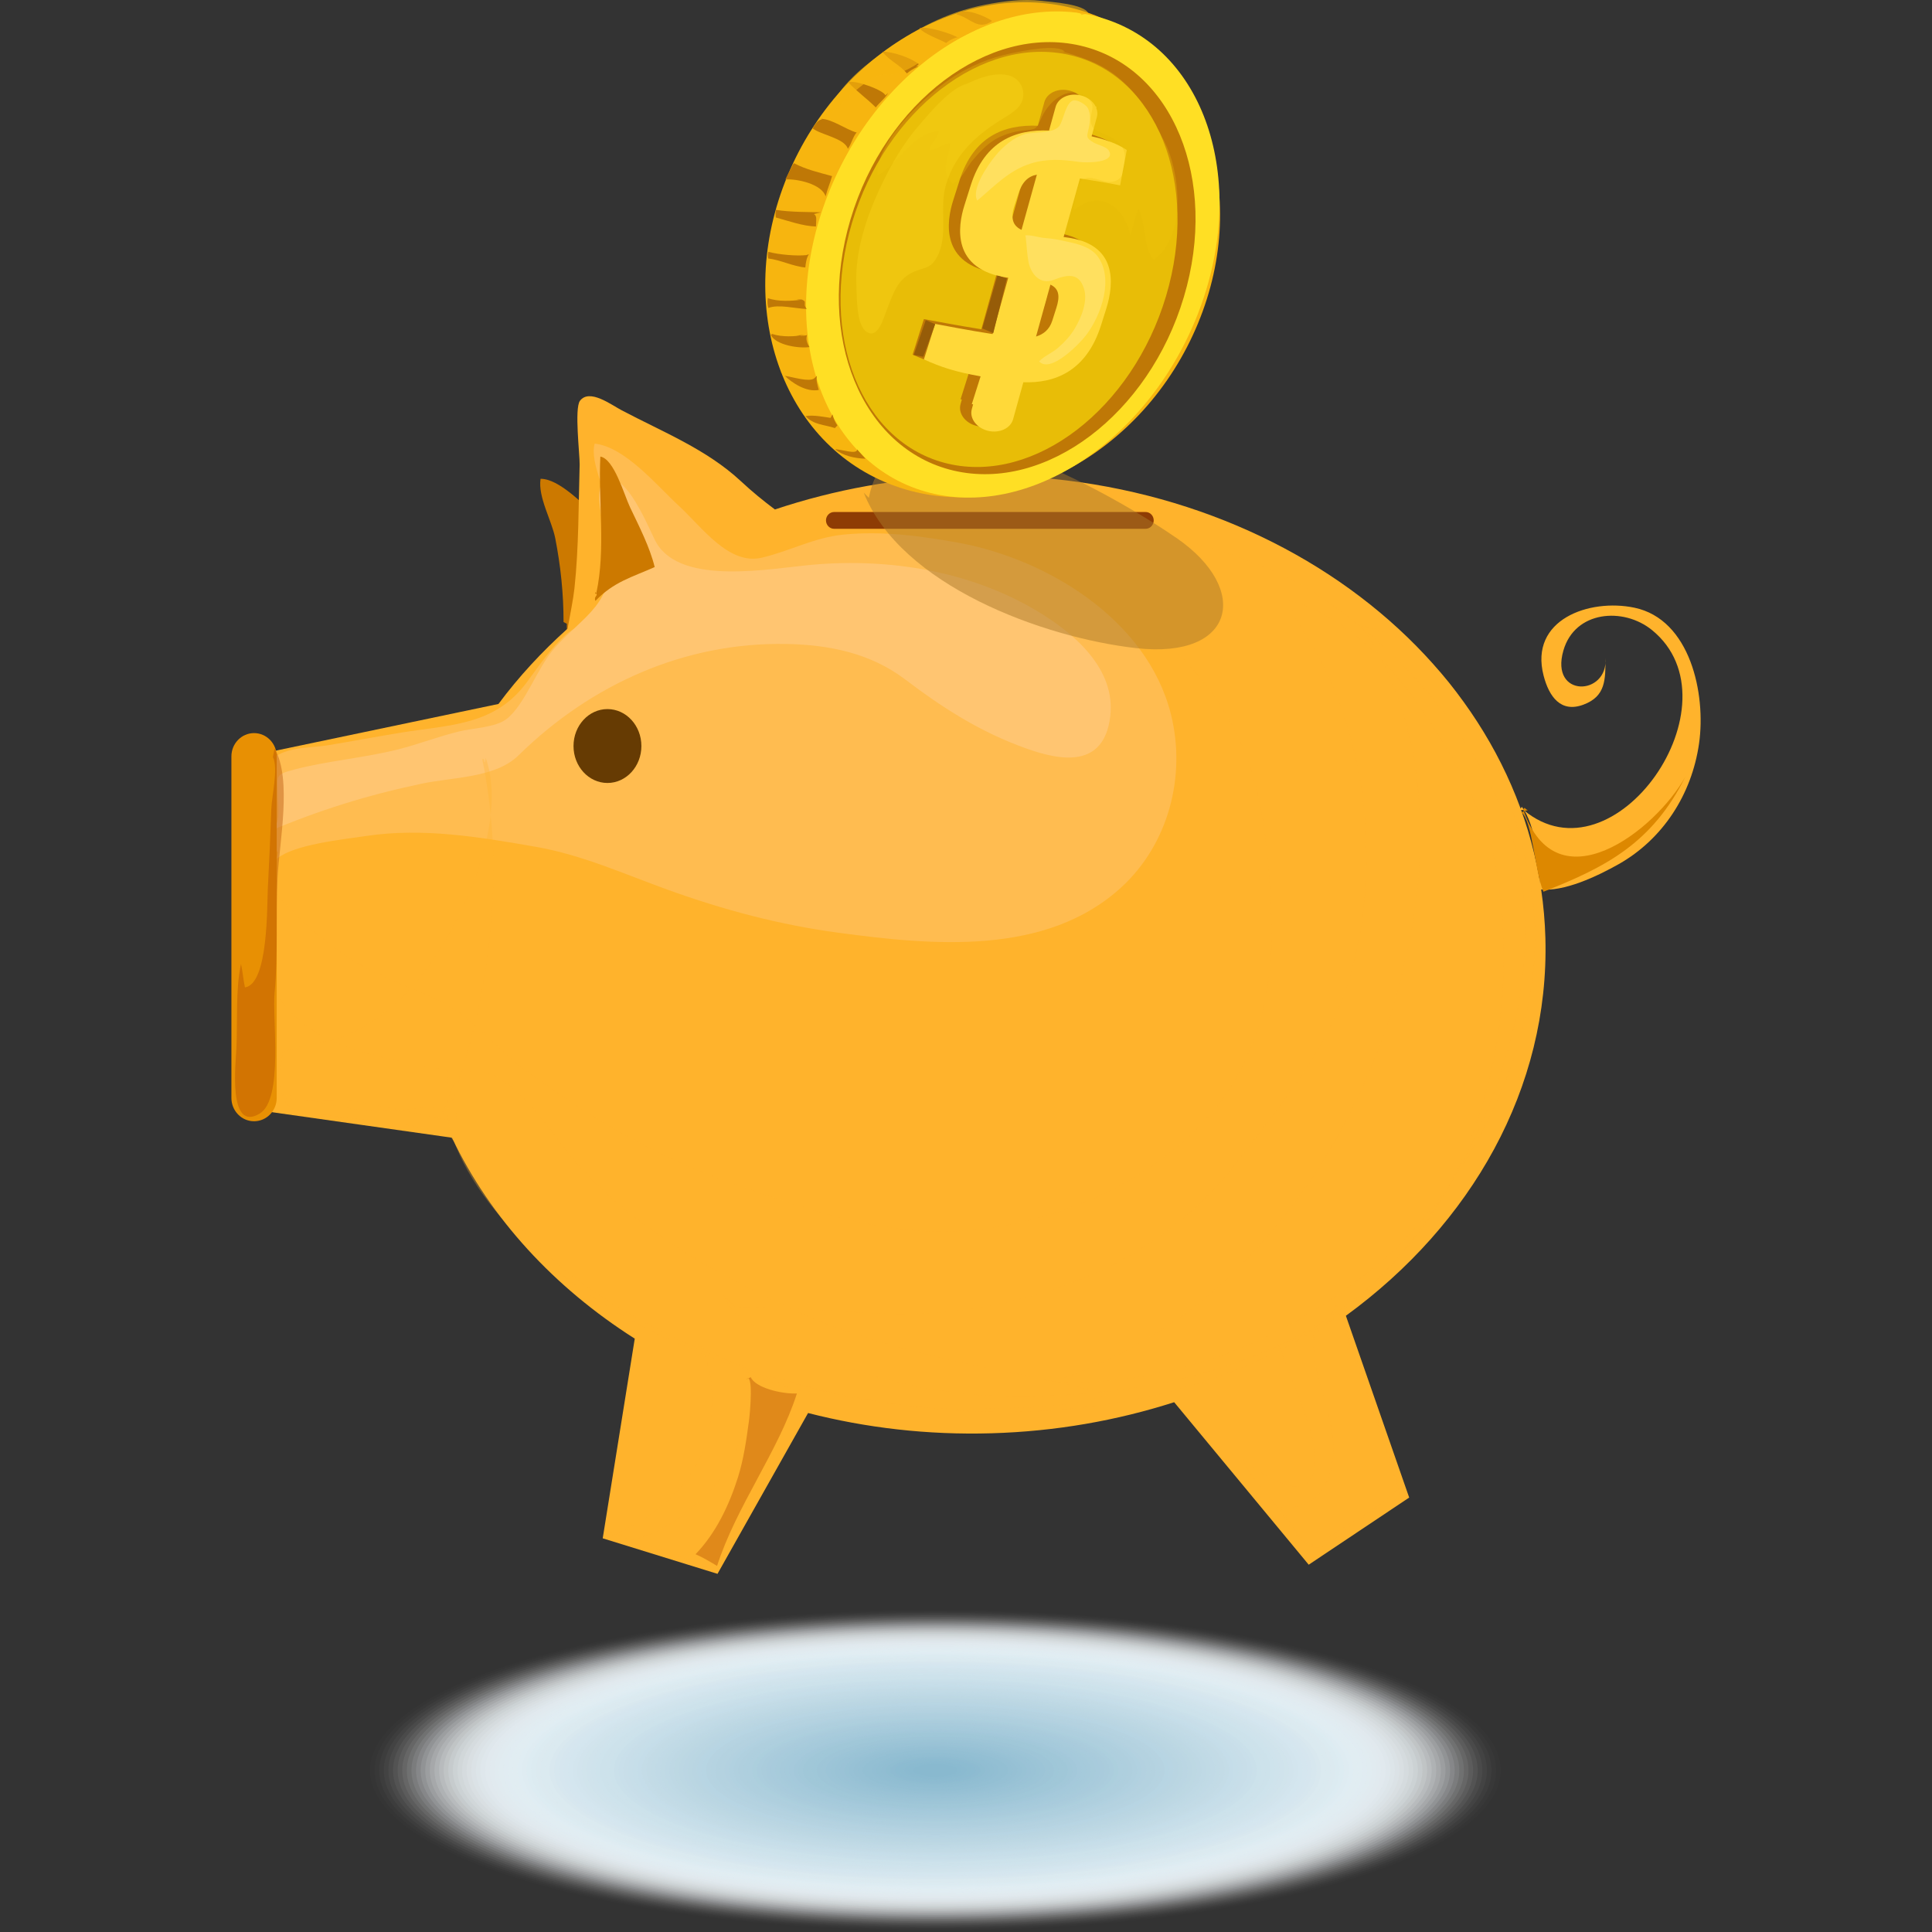 <?xml version="1.0" encoding="utf-8"?>
<!-- Generator: Adobe Illustrator 16.0.0, SVG Export Plug-In . SVG Version: 6.00 Build 0)  -->
<!DOCTYPE svg PUBLIC "-//W3C//DTD SVG 1.1//EN" "http://www.w3.org/Graphics/SVG/1.1/DTD/svg11.dtd">
<svg version="1.1" id="图层_1" xmlns="http://www.w3.org/2000/svg" xmlns:xlink="http://www.w3.org/1999/xlink" x="0px" y="0px"
	 width="84.14px" height="84.14px" viewBox="0 0 84.14 84.14" enable-background="new 0 0 84.14 84.14" xml:space="preserve">
<rect x="0" y="0" width="84.14" height="84.14" fill="#333333" stroke="none"/>
<g>
	<g>
		<ellipse opacity="0" fill="#FFFFFF" cx="40.736" cy="77.099" rx="24.822" ry="7.039"/>
		<ellipse opacity="0.008" fill="#FEFEFF" cx="40.736" cy="77.099" rx="24.621" ry="6.982"/>
		<ellipse opacity="0.017" fill="#FDFEFE" cx="40.736" cy="77.099" rx="24.421" ry="6.925"/>
		<ellipse opacity="0.025" fill="#FCFDFE" cx="40.736" cy="77.099" rx="24.22" ry="6.869"/>
		<ellipse opacity="0.034" fill="#FBFDFD" cx="40.736" cy="77.099" rx="24.02" ry="6.812"/>
		<ellipse opacity="0.042" fill="#FAFCFD" cx="40.736" cy="77.099" rx="23.82" ry="6.755"/>
		<ellipse opacity="0.05" fill="#F9FBFD" cx="40.736" cy="77.099" rx="23.619" ry="6.698"/>
		<ellipse opacity="0.059" fill="#F8FBFC" cx="40.736" cy="77.099" rx="23.418" ry="6.641"/>
		<ellipse opacity="0.067" fill="#F7FAFC" cx="40.736" cy="77.099" rx="23.218" ry="6.584"/>
		<ellipse opacity="0.076" fill="#F6FAFB" cx="40.736" cy="77.099" rx="23.018" ry="6.527"/>
		<ellipse opacity="0.084" fill="#F5F9FB" cx="40.736" cy="77.099" rx="22.817" ry="6.471"/>
		<ellipse opacity="0.092" fill="#F4F9FB" cx="40.736" cy="77.099" rx="22.616" ry="6.414"/>
		<ellipse opacity="0.101" fill="#F3F8FA" cx="40.736" cy="77.099" rx="22.416" ry="6.357"/>
		<ellipse opacity="0.109" fill="#F2F7FA" cx="40.736" cy="77.099" rx="22.216" ry="6.3"/>
		<ellipse opacity="0.118" fill="#F1F7F9" cx="40.736" cy="77.099" rx="22.015" ry="6.243"/>
		<ellipse opacity="0.126" fill="#F0F6F9" cx="40.736" cy="77.099" rx="21.815" ry="6.187"/>
		<ellipse opacity="0.135" fill="#EFF6F9" cx="40.736" cy="77.099" rx="21.614" ry="6.13"/>
		<ellipse opacity="0.143" fill="#EEF5F8" cx="40.736" cy="77.099" rx="21.414" ry="6.073"/>
		<ellipse opacity="0.151" fill="#EDF4F8" cx="40.736" cy="77.099" rx="21.213" ry="6.016"/>
		<ellipse opacity="0.16" fill="#ECF4F7" cx="40.736" cy="77.099" rx="21.013" ry="5.959"/>
		<ellipse opacity="0.168" fill="#EBF3F7" cx="40.736" cy="77.099" rx="20.812" ry="5.902"/>
		<ellipse opacity="0.176" fill="#EAF3F7" cx="40.736" cy="77.099" rx="20.612" ry="5.845"/>
		<ellipse opacity="0.185" fill="#E9F2F6" cx="40.736" cy="77.099" rx="20.411" ry="5.789"/>
		<ellipse opacity="0.193" fill="#E8F1F6" cx="40.736" cy="77.099" rx="20.211" ry="5.731"/>
		<ellipse opacity="0.202" fill="#E7F1F5" cx="40.736" cy="77.099" rx="20.01" ry="5.675"/>
		<ellipse opacity="0.21" fill="#E6F0F5" cx="40.736" cy="77.099" rx="19.81" ry="5.618"/>
		<ellipse opacity="0.218" fill="#E5F0F5" cx="40.736" cy="77.099" rx="19.609" ry="5.562"/>
		<ellipse opacity="0.227" fill="#E4EFF4" cx="40.736" cy="77.099" rx="19.409" ry="5.504"/>
		<ellipse opacity="0.235" fill="#E3EFF4" cx="40.736" cy="77.099" rx="19.208" ry="5.448"/>
		<ellipse opacity="0.244" fill="#E2EEF3" cx="40.736" cy="77.099" rx="19.008" ry="5.391"/>
		<ellipse opacity="0.252" fill="#E1EDF3" cx="40.736" cy="77.099" rx="18.807" ry="5.334"/>
		<ellipse opacity="0.261" fill="#E0EDF2" cx="40.736" cy="77.099" rx="18.607" ry="5.277"/>
		<ellipse opacity="0.269" fill="#DFECF2" cx="40.736" cy="77.099" rx="18.407" ry="5.22"/>
		<ellipse opacity="0.277" fill="#DEECF2" cx="40.736" cy="77.099" rx="18.206" ry="5.163"/>
		<ellipse opacity="0.286" fill="#DDEBF1" cx="40.736" cy="77.099" rx="18.006" ry="5.106"/>
		<ellipse opacity="0.294" fill="#DCEAF1" cx="40.736" cy="77.099" rx="17.805" ry="5.05"/>
		<ellipse opacity="0.302" fill="#DBEAF0" cx="40.736" cy="77.099" rx="17.605" ry="4.993"/>
		<ellipse opacity="0.311" fill="#DAE9F0" cx="40.736" cy="77.099" rx="17.404" ry="4.936"/>
		<ellipse opacity="0.319" fill="#D9E9F0" cx="40.736" cy="77.099" rx="17.204" ry="4.879"/>
		<ellipse opacity="0.328" fill="#D8E8EF" cx="40.735" cy="77.099" rx="17.003" ry="4.822"/>
		<ellipse opacity="0.336" fill="#D7E7EF" cx="40.735" cy="77.099" rx="16.803" ry="4.766"/>
		<ellipse opacity="0.344" fill="#D6E7EE" cx="40.736" cy="77.099" rx="16.602" ry="4.709"/>
		<ellipse opacity="0.353" fill="#D5E6EE" cx="40.736" cy="77.099" rx="16.402" ry="4.652"/>
		<ellipse opacity="0.361" fill="#D4E6EE" cx="40.736" cy="77.099" rx="16.201" ry="4.595"/>
		<ellipse opacity="0.37" fill="#D3E5ED" cx="40.736" cy="77.099" rx="16.001" ry="4.538"/>
		<ellipse opacity="0.378" fill="#D2E5ED" cx="40.736" cy="77.099" rx="15.8" ry="4.481"/>
		<ellipse opacity="0.387" fill="#D1E4EC" cx="40.736" cy="77.099" rx="15.6" ry="4.425"/>
		<ellipse opacity="0.395" fill="#D0E3EC" cx="40.736" cy="77.099" rx="15.399" ry="4.368"/>
		<ellipse opacity="0.403" fill="#CFE3EC" cx="40.736" cy="77.099" rx="15.199" ry="4.311"/>
		<ellipse opacity="0.412" fill="#CEE2EB" cx="40.736" cy="77.099" rx="14.998" ry="4.254"/>
		<ellipse opacity="0.42" fill="#CDE2EB" cx="40.736" cy="77.099" rx="14.798" ry="4.197"/>
		<ellipse opacity="0.429" fill="#CCE1EA" cx="40.735" cy="77.099" rx="14.598" ry="4.141"/>
		<ellipse opacity="0.437" fill="#CBE0EA" cx="40.736" cy="77.099" rx="14.397" ry="4.084"/>
		<ellipse opacity="0.445" fill="#CAE0EA" cx="40.736" cy="77.099" rx="14.197" ry="4.027"/>
		<ellipse opacity="0.454" fill="#C9DFE9" cx="40.736" cy="77.099" rx="13.996" ry="3.97"/>
		<ellipse opacity="0.462" fill="#C8DFE9" cx="40.736" cy="77.099" rx="13.795" ry="3.913"/>
		<ellipse opacity="0.471" fill="#C7DEE8" cx="40.736" cy="77.099" rx="13.595" ry="3.856"/>
		<ellipse opacity="0.479" fill="#C6DDE8" cx="40.735" cy="77.099" rx="13.395" ry="3.799"/>
		<ellipse opacity="0.487" fill="#C5DDE8" cx="40.736" cy="77.099" rx="13.194" ry="3.742"/>
		<ellipse opacity="0.496" fill="#C4DCE7" cx="40.736" cy="77.099" rx="12.994" ry="3.686"/>
		<ellipse opacity="0.504" fill="#C4DCE7" cx="40.735" cy="77.099" rx="12.793" ry="3.629"/>
		<ellipse opacity="0.513" fill="#C3DBE6" cx="40.736" cy="77.099" rx="12.593" ry="3.572"/>
		<ellipse opacity="0.521" fill="#C2DBE6" cx="40.736" cy="77.099" rx="12.392" ry="3.515"/>
		<ellipse opacity="0.529" fill="#C1DAE6" cx="40.736" cy="77.099" rx="12.192" ry="3.458"/>
		<ellipse opacity="0.538" fill="#C0D9E5" cx="40.735" cy="77.099" rx="11.991" ry="3.401"/>
		<ellipse opacity="0.546" fill="#BFD9E5" cx="40.736" cy="77.099" rx="11.791" ry="3.345"/>
		<ellipse opacity="0.555" fill="#BED8E4" cx="40.736" cy="77.099" rx="11.59" ry="3.288"/>
		<ellipse opacity="0.563" fill="#BDD8E4" cx="40.735" cy="77.099" rx="11.39" ry="3.231"/>
		<ellipse opacity="0.571" fill="#BCD7E4" cx="40.735" cy="77.099" rx="11.189" ry="3.174"/>
		<ellipse opacity="0.58" fill="#BBD6E3" cx="40.736" cy="77.099" rx="10.989" ry="3.117"/>
		<ellipse opacity="0.588" fill="#BAD6E3" cx="40.735" cy="77.099" rx="10.788" ry="3.061"/>
		<ellipse opacity="0.597" fill="#B9D5E2" cx="40.736" cy="77.099" rx="10.588" ry="3.003"/>
		<ellipse opacity="0.605" fill="#B8D5E2" cx="40.736" cy="77.099" rx="10.387" ry="2.947"/>
		<ellipse opacity="0.613" fill="#B7D4E2" cx="40.736" cy="77.099" rx="10.187" ry="2.89"/>
		<ellipse opacity="0.622" fill="#B6D3E1" cx="40.735" cy="77.099" rx="9.986" ry="2.833"/>
		<ellipse opacity="0.63" fill="#B5D3E1" cx="40.736" cy="77.099" rx="9.786" ry="2.776"/>
		<ellipse opacity="0.639" fill="#B4D2E0" cx="40.736" cy="77.099" rx="9.585" ry="2.72"/>
		<ellipse opacity="0.647" fill="#B3D2E0" cx="40.735" cy="77.099" rx="9.385" ry="2.662"/>
		<ellipse opacity="0.655" fill="#B2D1E0" cx="40.735" cy="77.099" rx="9.185" ry="2.605"/>
		<ellipse opacity="0.664" fill="#B1D1DF" cx="40.736" cy="77.099" rx="8.984" ry="2.549"/>
		<ellipse opacity="0.672" fill="#B0D0DF" cx="40.736" cy="77.099" rx="8.783" ry="2.492"/>
		<ellipse opacity="0.681" fill="#AFCFDE" cx="40.735" cy="77.099" rx="8.583" ry="2.435"/>
		<ellipse opacity="0.689" fill="#AECFDE" cx="40.736" cy="77.099" rx="8.382" ry="2.378"/>
		<ellipse opacity="0.698" fill="#ADCEDE" cx="40.736" cy="77.099" rx="8.182" ry="2.321"/>
		<ellipse opacity="0.706" fill="#ACCEDD" cx="40.735" cy="77.099" rx="7.981" ry="2.265"/>
		<ellipse opacity="0.714" fill="#ABCDDD" cx="40.735" cy="77.099" rx="7.781" ry="2.208"/>
		<ellipse opacity="0.723" fill="#AACCDC" cx="40.736" cy="77.099" rx="7.581" ry="2.151"/>
		<ellipse opacity="0.731" fill="#A9CCDC" cx="40.735" cy="77.099" rx="7.38" ry="2.094"/>
		<ellipse opacity="0.74" fill="#A8CBDC" cx="40.736" cy="77.099" rx="7.18" ry="2.037"/>
		<ellipse opacity="0.748" fill="#A7CBDB" cx="40.736" cy="77.099" rx="6.979" ry="1.98"/>
		<ellipse opacity="0.756" fill="#A6CADB" cx="40.735" cy="77.099" rx="6.779" ry="1.924"/>
		<ellipse opacity="0.765" fill="#A5C9DA" cx="40.736" cy="77.099" rx="6.578" ry="1.867"/>
		<ellipse opacity="0.773" fill="#A4C9DA" cx="40.735" cy="77.099" rx="6.378" ry="1.81"/>
		<ellipse opacity="0.781" fill="#A3C8D9" cx="40.736" cy="77.099" rx="6.177" ry="1.753"/>
		<ellipse opacity="0.79" fill="#A2C8D9" cx="40.735" cy="77.099" rx="5.977" ry="1.696"/>
		<ellipse opacity="0.798" fill="#A1C7D9" cx="40.735" cy="77.099" rx="5.776" ry="1.64"/>
		<ellipse opacity="0.807" fill="#A0C7D8" cx="40.736" cy="77.099" rx="5.576" ry="1.583"/>
		<ellipse opacity="0.815" fill="#9FC6D8" cx="40.735" cy="77.099" rx="5.375" ry="1.526"/>
		<ellipse opacity="0.824" fill="#9EC5D7" cx="40.736" cy="77.099" rx="5.175" ry="1.469"/>
		<ellipse opacity="0.832" fill="#9DC5D7" cx="40.735" cy="77.099" rx="4.975" ry="1.412"/>
		<ellipse opacity="0.84" fill="#9CC4D7" cx="40.735" cy="77.099" rx="4.774" ry="1.355"/>
		<ellipse opacity="0.849" fill="#9BC4D6" cx="40.736" cy="77.099" rx="4.573" ry="1.299"/>
		<ellipse opacity="0.857" fill="#9AC3D6" cx="40.735" cy="77.099" rx="4.373" ry="1.241"/>
		<ellipse opacity="0.866" fill="#99C2D5" cx="40.735" cy="77.099" rx="4.172" ry="1.185"/>
		<ellipse opacity="0.874" fill="#98C2D5" cx="40.735" cy="77.099" rx="3.972" ry="1.128"/>
		<ellipse opacity="0.882" fill="#97C1D5" cx="40.735" cy="77.099" rx="3.771" ry="1.071"/>
		<ellipse opacity="0.891" fill="#96C1D4" cx="40.736" cy="77.099" rx="3.571" ry="1.014"/>
		<path opacity="0.899" fill="#95C0D4" d="M44.106,77.099c0,0.53-1.508,0.958-3.37,0.958c-1.863,0-3.372-0.428-3.372-0.958
			c0-0.526,1.509-0.954,3.372-0.954C42.598,76.146,44.106,76.573,44.106,77.099z"/>
		<ellipse opacity="0.908" fill="#94BFD3" cx="40.736" cy="77.099" rx="3.17" ry="0.901"/>
		<ellipse opacity="0.916" fill="#93BFD3" cx="40.735" cy="77.099" rx="2.97" ry="0.844"/>
		<path opacity="0.924" fill="#92BED3" d="M43.504,77.099c0,0.436-1.239,0.787-2.768,0.787c-1.531,0-2.77-0.352-2.77-0.787
			c0-0.432,1.239-0.783,2.77-0.783C42.265,76.316,43.504,76.667,43.504,77.099z"/>
		<ellipse opacity="0.933" fill="#91BED2" cx="40.735" cy="77.099" rx="2.569" ry="0.73"/>
		<ellipse opacity="0.941" fill="#90BDD2" cx="40.735" cy="77.099" rx="2.368" ry="0.673"/>
		<ellipse opacity="0.95" fill="#8FBDD1" cx="40.735" cy="77.099" rx="2.168" ry="0.616"/>
		<ellipse opacity="0.958" fill="#8EBCD1" cx="40.735" cy="77.099" rx="1.967" ry="0.56"/>
		<ellipse opacity="0.966" fill="#8DBBD1" cx="40.736" cy="77.099" rx="1.767" ry="0.502"/>
		<ellipse opacity="0.975" fill="#8CBBD0" cx="40.736" cy="77.099" rx="1.566" ry="0.446"/>
		<ellipse opacity="0.983" fill="#8BBAD0" cx="40.735" cy="77.099" rx="1.366" ry="0.389"/>
		<ellipse opacity="0.992" fill="#8ABACF" cx="40.736" cy="77.099" rx="1.165" ry="0.332"/>
		<ellipse fill="#89B9CF" cx="40.735" cy="77.099" rx="0.965" ry="0.275"/>
	</g>
	<g>
		<g>
			<path fill="#CC7900" d="M24.543,27.091c0.001-1.228-0.126-2.443-0.361-3.647c-0.154-0.784-0.761-1.794-0.64-2.592
				c0.812-0.002,1.839,1.115,2.448,1.623c0.648,0.538,2.168,1.526,1.94,2.52c-0.519,0.358-1.07,0.746-1.6,1.108
				c-0.542,0.372-1.052,1.092-1.629,1.353c-0.02-0.099-0.013-0.19-0.015-0.291L24.543,27.091z"/>
			<g>
				<g>
					<path fill="#FFB32C" d="M67.303,40.855C66.985,29.341,55.677,20.327,42.041,20.72c-2.925,0.086-5.711,0.605-8.293,1.468
						c-0.502-0.376-0.98-0.764-1.479-1.229c-1.499-1.396-3.417-2.152-5.193-3.09c-0.45-0.235-1.404-0.962-1.818-0.414
						c-0.25,0.332-0.004,2.37-0.014,2.779c-0.05,1.782-0.036,3.602-0.225,5.379c-0.057,0.514-0.191,1.149-0.299,1.762
						c-1.123,1.009-2.137,2.105-3.011,3.283l-10.635,2.229l0.425,15.501l8.185,1.16c1.673,3.508,4.449,6.521,7.96,8.751
						l-1.395,8.696l4.999,1.547l3.944-7.004c2.519,0.645,5.203,0.964,7.991,0.882c2.795-0.08,5.467-0.556,7.953-1.353l5.859,7.077
						l4.376-2.924l-2.757-7.917C64.08,53.32,67.481,47.388,67.303,40.855z"/>
					<path opacity="0.3" fill="#FFB32C" d="M11.678,38.553c1.087,1.255,2.317,2.408,3.732,3.295c1.317,0.823,2.86,1.22,4.146,1.958
						c1.161,0.668,2.149,1.921,3.258,2.745c2.71,2.009,5.619,3.76,8.786,4.877c3.372,1.19,6.95,2.479,10.574,2.153
						c3.579-0.323,7.119-1.732,9.779-4.246c2.574-2.433,3.585-5.93,3.415-9.433c-0.161-3.29-0.366-6.333-2.197-9.156
						c-1.264-1.946-3.101-3.548-4.924-4.919c-0.869-0.653-1.872-1.135-2.833-1.634c-0.587-0.306-3.13-1.287-3.534-1.753
						c3.764-0.688,11.849,1.212,14.993,3.147c3.576,2.2,6.771,5.67,8.515,9.596c3.272,7.367-1.629,18.55-7.93,22.623
						c-9.009,5.829-23.174,4.398-32.007-1.841c-1.692-1.195-3.202-2.826-4.479-4.484c-0.401-0.524-0.729-1.231-1.146-1.708
						c-0.43-0.492-0.133-0.316-0.721-0.482c-1.648-0.468-3.771-0.509-5.543-0.823c-0.589-0.105-0.928-0.06-1.202-0.582
						c-0.356-0.674-0.224-2.23-0.274-2.992c-0.116-1.746,0.071-4.824-0.78-6.312L11.678,38.553z"/>
					<path opacity="0.3" fill="#FFB32C" d="M11.987,43.208c1.686,2.663,4.792,2.786,7.534,3.425
						c-0.226,0.825,0.467,1.44,0.359,2.197c-1.373-0.224-2.796-0.596-4.202-0.83c-1.193-0.198-2.575,0.102-3.705-0.302
						C12.082,46.358,12.216,44.333,11.987,43.208L11.987,43.208z"/>
					<path opacity="0.3" fill="#FFB32C" d="M19.422,48.387c0.662,4.085,5.284,7.719,8.635,9.43c2.693,1.375,5.7,2.335,8.633,2.949
						c1.953,0.411,3.927,0.651,5.923,0.595c1.767-0.053,4.058-0.013,5.684-0.662c-4.859-1.178-9.625-1.661-14.229-3.874
						c-3.293-1.585-6.921-3.648-9.276-6.563c-0.899-1.114-2.168-3.135-3.625-3.541c-1.536-0.427-1.442,0.922-1.95,1.817
						L19.422,48.387z"/>
					<path fill="#FFBC50" d="M12.056,37.398c0.76-0.621,2.796-0.828,3.907-0.993c2.466-0.368,4.956,0.051,7.39,0.478
						c1.983,0.345,3.838,1.184,5.733,1.868c2.441,0.88,4.864,1.526,7.437,1.872c4.07,0.546,9.052,1.032,12.334-2.001
						c2.015-1.86,2.817-4.806,2.137-7.518c-1.051-4.181-5.483-6.791-9.295-7.476c-1.642-0.294-3.294-0.511-4.959-0.347
						c-1.289,0.127-2.351,0.725-3.569,1.008c-1.439,0.333-2.596-1.33-3.616-2.268c-0.957-0.884-2.328-2.553-3.657-2.702
						c-0.232,0.842,0.598,2.334,0.743,3.215c0.16,0.971,0.292,2.903-0.205,3.816c-0.372,0.681-1.199,0.776-1.777,1.277
						c-0.664,0.577-1.229,1.438-1.749,2.13c-1.382,1.833-3.294,1.806-5.429,2.147c-1.067,0.172-2.153,0.381-3.226,0.557
						c-0.725,0.118-1.617,0.059-2.267,0.487c-0.758,0.5-0.587,1.111-0.412,2.017c0.102,0.521,0.342,2.035,0.525,2.16L12.056,37.398z
						"/>
					<path fill="#FFC571" d="M11.708,36.21c2.199-0.93,4.274-1.577,6.634-2.076c1.404-0.297,3.231-0.248,4.241-1.239
						c3.168-3.109,7.252-4.932,11.667-4.85c1.879,0.036,3.671,0.408,5.167,1.542c1.677,1.27,3.268,2.286,5.248,2.999
						c1.54,0.555,3.398,0.876,3.684-1.36c0.272-2.13-1.639-3.698-3.216-4.635c-2.917-1.733-6.419-2.287-9.732-1.998
						c-1.841,0.162-5.683,0.928-6.804-0.934c-0.282-0.467-1.353-3.341-2.289-2.69c-0.557,0.385,0.165,2.567,0.215,3.072
						c0.222,2.263-1.024,2.7-2.349,4.159c-0.772,0.851-1.295,2.483-2.12,3.119c-0.466,0.358-1.464,0.394-2.025,0.527
						c-0.916,0.22-1.794,0.565-2.695,0.792c-1.496,0.374-3.062,0.494-4.531,0.879c-0.873,0.229-0.706,0.283-0.708,1.071
						c-0.002,0.438,0.156,1.428-0.266,1.453L11.708,36.21z"/>
					<path opacity="0.3" fill="#FFB32C" d="M26.55,66.75c-0.022,0.115-0.195,0.101-0.037,0.19c1.795-0.671,3.788-2.333,4.289-4.293
						c0.297-1.158,0.413-3.583-0.692-4.357c0.606,0.588,1.583,0.895,2.333,1.271c0.682,0.344,1.99,0.704,2.422,1.255
						c-0.667,0.731-0.863,1.9-1.278,2.776c-0.492,1.045-1.06,2.008-1.647,2.992c-0.718,1.202-0.676,1.871-2.114,1.309
						c-1.047-0.411-2.148-0.789-3.187-1.128L26.55,66.75z"/>
					<path opacity="0.3" fill="#FFB32C" d="M27.243,66.969c0.262,0.318,2.343,1.056,3.082,1.207c1.24,0.255,1.368-0.762,1.935-1.721
						c1.104-1.87,1.655-4.016,2.628-5.9c-0.805-0.162-1.672-0.427-2.399-0.806c0.324,1.401-0.147,3.122-0.901,4.332
						c-0.761,1.228-2.823,2.889-4.27,2.992c0.174,0.055,0.346,0.117,0.515,0.188L27.243,66.969z"/>
				</g>
				<path opacity="0.3" fill="#FFB32C" d="M21.153,33.004c1.041,2.918-1.216,7.694-3.118,9.853
					c-0.856,0.975-1.924,1.857-3.133,2.295c-0.854,0.311-1.809,0.303-2.595,0.688c-0.038,0.58-0.251,1.227-0.258,1.771
					c1.326,0.232,2.555,0.627,3.924,0.765c1.219,0.123,2.499-0.278,3.621-0.101c1.736-4.978,2.458-10.077,1.407-15.22
					c0.134-0.017,0.043,0.085,0.115,0.151L21.153,33.004z"/>
				<path opacity="0.3" fill="#FFB32C" d="M55.78,58.774c0.397,1.423,1.733,3.764,1.443,5.235c-0.321,1.62-2.351,0.098-3.113-0.472
					c0.336,0.845,1.185,1.595,1.694,2.354c0.409,0.61,0.938,1.588,1.641,1.518c0.457-0.046,1.37-0.989,1.799-1.262
					c0.592-0.378,1.172-0.646,1.781-0.947c-0.825-2.773-1.933-5.666-2.818-8.386c-0.135,0.705-2.278,1.862-2.587,1.719L55.78,58.774
					z"/>
				<path opacity="0.3" fill="#FFB32C" d="M57.226,58.251c-0.173,1.71,1.039,3.475,0.814,5.34c-0.158,1.302-1.004,2.228-2.295,2.047
					c0.301,0.384,0.583,1.031,0.944,1.338c0.604,0.512,0.65,0.355,1.347-0.133c0.914-0.638,2.057-1.16,2.8-1.975
					c-0.564-2.58-1.574-5.123-2.41-7.632c-0.344,0.17-1.131,0.752-1.287,1.04L57.226,58.251z"/>
				<path opacity="0.3" fill="#FFB32C" d="M32.052,56.931c2.176-0.064,4.438,0.221,6.634,0.28c2.755,0.072,5.441-0.382,8.038-1.363
					c2.671-1.009,5.303-2.827,7.062-5.14c1.67-2.2,3.58-4.427,4.61-7.046c1.382-3.512,1.425-7.975,0.41-11.585
					c-0.37-1.31-0.797-2.4-1.451-3.589c-0.393-0.715-1.048-1.569-1.225-2.348c1.604,0.406,3.108,1.571,4.225,2.773
					c1.852,1.994,4.336,6.139,4.798,8.798c0.796,4.564,0.222,9.737-2.048,13.952c-3.909,7.254-11.948,9.338-19.679,9.13
					c-2.568-0.069-5.848-0.764-8.113-1.917c-1.069-0.546-3.411-1.167-3.78-2.467L32.052,56.931z"/>
			</g>
			<path fill="#CC7900" d="M25.918,25.751c0.043,0.032-0.056,0.203,0.056,0.064c0.409-1.896,0.077-3.985,0.172-5.93
				c0.599,0.099,1.031,1.654,1.291,2.204c0.391,0.822,0.864,1.74,1.075,2.607c-0.996,0.445-1.777,0.637-2.582,1.474
				c-0.061-0.15,0.038-0.197,0.061-0.271L25.918,25.751z"/>
			<ellipse fill="#663B03" cx="26.455" cy="32.49" rx="1.478" ry="1.609"/>
			<path fill="#E89003" d="M12.05,47.817c0,0.561-0.441,1.014-0.986,1.014l0,0c-0.544,0-0.986-0.453-0.986-1.014V32.941
				c0-0.56,0.442-1.014,0.986-1.014l0,0c0.545,0,0.986,0.454,0.986,1.014V47.817z"/>
			<path opacity="0.4" fill="#B24D02" d="M11.886,32.968c0.243,0.505-0.051,1.676-0.072,2.29c-0.039,1.145-0.089,2.28-0.149,3.419
				c-0.041,0.785,0.026,4.178-0.997,4.325c-0.076-0.344-0.096-0.688-0.172-1.025c-0.246,1.141-0.141,2.475-0.202,3.713
				c-0.03,0.62-0.372,3.637,1.012,2.81c1.052-0.63,0.544-4.138,0.652-5.263c0.158-1.634,0.051-3.352,0.129-4.984
				c0.076-1.579,0.642-4.312-0.129-5.656L11.886,32.968z"/>
			<path opacity="0.4" fill="#B24D02" d="M32.501,60.074c0.317-0.34,0.171,1.412,0.116,1.811c-0.111,0.816-0.231,1.671-0.479,2.455
				c-0.393,1.245-0.974,2.441-1.847,3.348c0.324,0.138,0.644,0.335,0.938,0.509c0.838-2.604,2.672-4.99,3.477-7.51
				c-0.691,0.026-1.809-0.252-2.013-0.711L32.501,60.074z"/>
			<path opacity="0.3" fill="#FFB32C" d="M59.408,27.439c4.743,7.167,1.907,18.161-2.772,24.577
				c-1.502,2.06-3.343,4.057-5.431,5.483c-1.324,0.905-3.19,1.947-4.72,2.449c-0.296,0.098-0.721,0.171-0.957,0.202
				c5.315,0.41,10.674-1.787,14.651-5.236c4.087-3.545,7.335-10.214,6.562-15.796c-0.554-4.011-2.88-11.196-7.526-11.878
				L59.408,27.439z"/>
			<path fill="#8E3C04" d="M50.245,22.663c0,0.203-0.158,0.367-0.354,0.367H36.328c-0.196,0-0.356-0.164-0.356-0.367l0,0
				c0-0.201,0.16-0.365,0.356-0.365h13.562C50.087,22.297,50.245,22.461,50.245,22.663L50.245,22.663z"/>
			<path fill="#FFB32C" d="M66.352,35.275c3.95,3.308,9.491-4.668,5.592-7.836c-1.243-1.01-3.356-0.848-3.857,0.892
				c-0.601,2.076,1.946,1.987,1.835,0.328c-0.007,0.945,0.013,1.665-0.964,2.03c-0.984,0.367-1.497-0.348-1.734-1.268
				c-0.63-2.442,1.99-3.365,3.953-2.956c2.437,0.508,3.125,3.755,2.819,5.908c-0.318,2.241-1.591,4.178-3.495,5.258
				c-0.925,0.522-2.396,1.229-3.457,1.101c0.058-0.947-0.183-2.847-0.768-3.594c0,0.004-0.054,0.088-0.116,0.137H66.352z"/>
			<path fill="#DD8800" d="M66.545,35.275c-0.125,0-0.135-0.191-0.202-0.01c1.442,4.254,5.759,0.903,7.059-1.443
				c-1.451,2.907-3.462,3.938-6.184,5.013c-0.377-0.872-0.483-3.112-0.962-3.46L66.545,35.275z"/>
		</g>
		<path opacity="0.5" fill="#AA7929" d="M37.618,21.46c1.612,4.044,7.814,6.312,11.875,6.768c4.298,0.483,4.983-2.56,1.761-4.787
			c-2.374-1.643-12.239-7.638-13.416-1.761L37.618,21.46z"/>
		<g>
			<path fill="#BF7806" d="M37.141,19.609c-0.276-0.03-0.563-0.069-0.841-0.1c0.407,0.25,0.742,0.321,1.247,0.392
				c-0.123-0.096-0.32-0.244-0.32-0.442L37.141,19.609z"/>
			<g>
				<path fill="#BF7806" d="M35.45,16.063c-0.473,0.182-0.979,0.013-1.451,0.127c0.419,0.374,0.987,0.362,1.548,0.389
					c-0.141-0.145-0.152-0.369-0.129-0.556L35.45,16.063z"/>
				<path fill="#BF7806" d="M35.871,17.778c-0.115-0.05-0.749-0.215-1.019-0.159c-0.002,0.02-0.004,0.043-0.002,0.061
					c0.294,0.253,0.948,0.606,1.392,0.444c-0.153-0.127-0.265-0.364-0.251-0.461L35.871,17.778z"/>
				<g>
					<path fill="#F7B50F" d="M52.171,14.09c-2.352,5.681-8.259,8.85-13.196,7.074c-4.938-1.77-7.035-7.812-4.684-13.495
						c2.353-5.682,8.261-8.853,13.196-7.078C52.426,2.365,54.522,8.408,52.171,14.09z"/>
					<path fill="#FFDF24" d="M52.059,13.941c-2.33,5.628-7.777,8.913-12.17,7.335c-4.391-1.575-6.062-7.419-3.733-13.044
						c2.33-5.631,7.778-8.917,12.17-7.339C52.717,2.47,54.39,8.312,52.059,13.941z"/>
					<path fill="#BF7806" d="M51.557,12.937c-1.524,5.111-6.013,8.494-10.021,7.559c-4.009-0.936-6.021-5.838-4.495-10.947
						c1.526-5.111,6.014-8.497,10.021-7.559C51.071,2.925,53.083,7.828,51.557,12.937z"/>
					<path fill="#E8BD07" d="M50.782,12.896c-1.468,4.914-5.718,8.18-9.494,7.299c-3.776-0.882-5.65-5.581-4.182-10.494
						c1.465-4.914,5.72-8.184,9.494-7.301C50.379,3.281,52.25,7.982,50.782,12.896z"/>
					<path fill="#BF7806" d="M41.749,1.658c-0.212-0.171-1.47-0.558-1.708-0.428c0.195,0.245,0.866,0.478,1.168,0.643
						c0.136-0.133,0.413-0.243,0.505-0.252L41.749,1.658z"/>
					<path fill="#BF7806" d="M40.014,2.792c-0.356-0.28-1.12-0.544-1.587-0.543c0.295,0.392,0.764,0.572,1.068,0.948
						c0.154-0.127,0.303-0.218,0.476-0.292c0.036-0.066-0.041,0.007-0.078,0.001L40.014,2.792z"/>
					<path fill="#BF7806" d="M38.558,4.156c-0.03-0.199-1.258-0.683-1.624-0.579c0.374,0.404,0.806,0.7,1.207,1.101
						c0.154-0.207,0.413-0.399,0.537-0.631L38.558,4.156z"/>
					<path fill="#BF7806" d="M35.747,5.173c0.49,0.007,1.075,0.461,1.562,0.6c0.028-0.002,0.028-0.005,0-0.008
						c-0.179,0.212-0.218,0.49-0.384,0.714c0,0.027,0.001,0.027,0.004,0c-0.169-0.47-1.166-0.597-1.539-0.89
						c0.217-0.373,0.42-0.538,0.754-0.226L35.747,5.173z"/>
					<path fill="#BF7806" d="M34.582,7.108c0.53,0.281,1.076,0.4,1.656,0.562c-0.083,0.298-0.207,0.573-0.282,0.882
						c-0.161-0.531-1.231-0.774-1.753-0.736c0.102-0.223,0.244-0.479,0.338-0.667L34.582,7.108z"/>
					<path fill="#BF7806" d="M35.75,9.246c-0.52-0.015-1.328-0.004-1.955-0.105c-0.025,0.087-0.025,0.249-0.008,0.33
						c0.552,0.152,1.189,0.379,1.748,0.393c0.001-0.234,0.065-0.462-0.09-0.541L35.75,9.246z"/>
					<path fill="#BF7806" d="M41.646,0.629c0.59,0.115,0.937,0.741,1.562,0.282c-0.335-0.222-1.121-0.552-1.48-0.359L41.646,0.629z"
						/>
					<path opacity="0.64" fill="#F7B50F" d="M47.4,0.579c-0.184-0.399-1.566-0.488-2.045-0.543c-0.805-0.092-1.644,0.013-2.45,0.169
						c-1.729,0.34-3.057,1.073-4.504,2.115c-1.028,0.742-1.915,1.521-2.4,2.688c0.514-0.272,0.918-0.786,1.386-1.166
						c0.239-0.189,0.612-0.493,0.908-0.562c0.268-0.067,0.38,0.026,0.637-0.033c0.747-0.178,1.531-0.834,2.188-1.212
						c1.359-0.782,2.859-1.505,4.459-1.559c0.339-0.013,1.519-0.019,1.516,0.179L47.4,0.579z"/>
					<path fill="#BF7806" d="M35.111,11.111c-0.408,0.044-1.175-0.016-1.65-0.143c-0.023,0.078-0.025,0.216-0.008,0.289
						c0.533,0.059,1.083,0.347,1.619,0.392c0.021-0.198,0.047-0.408,0.155-0.576L35.111,11.111z"/>
					<path fill="#BF7806" d="M34.915,13.051c-0.453,0.062-1.033,0.093-1.473-0.067c-0.031,0.131-0.017,0.319,0.021,0.429
						c0.437-0.174,1.188,0.029,1.67,0.043c-0.132-0.184-0.061-0.163-0.088-0.328c-0.095-0.098-0.215-0.113-0.354-0.079
						L34.915,13.051z"/>
					<path fill="#BF7806" d="M35.088,14.578c-0.462,0.083-1.023,0.11-1.454-0.032c0.003-0.015-0.07,0.044-0.062,0.041
						c0.209,0.441,1.216,0.597,1.682,0.528c-0.105-0.159-0.169-0.343-0.107-0.521c-0.166,0.05-0.318,0.013-0.472,0.018
						L35.088,14.578z"/>
					<path fill="#BF7806" d="M44.077,16.436c1.35,0.049,2.742-0.456,3.38-2.48l0.224-0.7c0.369-1.164,0.464-2.841-1.721-3.125
						l-0.129-0.018l0.709-2.552c0.568,0.089,1.239,0.2,1.751,0.302l0.291-1.542c-0.173-0.113-0.646-0.4-1.533-0.593l0.23-0.838
						c0.038-0.137,0.021-0.275-0.029-0.406l0.017-0.049L47.228,4.43c-0.111-0.225-0.343-0.409-0.646-0.484
						c-0.495-0.126-0.987,0.098-1.098,0.497l-0.287,1.033c-1.488-0.058-2.792,0.475-3.4,2.356l-0.288,0.906
						c-0.278,0.88-0.601,2.799,1.909,3.151l-0.68,2.451c-1.065-0.17-2.048-0.36-2.502-0.443l-0.491,1.548
						c0.749,0.331,1.337,0.531,2.47,0.735l-0.381,1.208l0.056,0.009l-0.058,0.206c-0.11,0.399,0.201,0.823,0.698,0.944
						c0.496,0.126,0.988-0.097,1.1-0.496L44.077,16.436z M45.518,13.185l-0.18,0.565c-0.126,0.401-0.394,0.602-0.709,0.694
						l0.626-2.259C45.649,12.37,45.665,12.719,45.518,13.185z M43.682,8.777l0.162-0.513c0.178-0.556,0.443-0.795,0.82-0.869
						L43.995,9.8C43.63,9.631,43.51,9.32,43.682,8.777z"/>
					<path fill="#FFD939" d="M44.568,16.647c1.349,0.05,2.743-0.458,3.383-2.483l0.221-0.698c0.37-1.163,0.465-2.84-1.717-3.125
						l-0.134-0.018l0.71-2.551c0.569,0.088,1.239,0.199,1.751,0.3l0.29-1.539C48.9,6.418,48.429,6.128,47.54,5.937l0.23-0.839
						c0.037-0.135,0.024-0.273-0.029-0.403l0.017-0.049l-0.039-0.005c-0.111-0.227-0.343-0.41-0.646-0.485
						c-0.496-0.125-0.987,0.098-1.1,0.497l-0.286,1.032c-1.488-0.056-2.793,0.476-3.401,2.355L41.999,8.95
						c-0.277,0.878-0.599,2.8,1.911,3.148l-0.682,2.451c-1.066-0.166-2.048-0.359-2.502-0.443l-0.49,1.549
						c0.749,0.33,1.336,0.535,2.47,0.735l-0.384,1.212l0.058,0.006l-0.056,0.206c-0.112,0.399,0.2,0.82,0.696,0.946
						c0.498,0.123,0.987-0.101,1.1-0.498L44.568,16.647z M46.009,13.396l-0.18,0.566c-0.126,0.399-0.394,0.6-0.708,0.693
						l0.626-2.259C46.143,12.579,46.156,12.93,46.009,13.396z M44.172,8.987l0.164-0.512c0.176-0.559,0.443-0.797,0.821-0.87
						l-0.669,2.405C44.122,9.839,44.001,9.529,44.172,8.987z"/>
				</g>
				<polygon fill="#965C08" points="40.727,14.117 40.317,13.94 39.794,15.458 40.211,15.537 				"/>
				<polygon fill="#965C08" points="42.777,14.302 43.258,14.509 43.851,12.126 43.438,11.999 				"/>
			</g>
			<path fill="#FFE05F" d="M44.652,10.251c0.262-0.029,0.6,0.102,0.887,0.118c0.311,0.021,0.595,0.08,0.885,0.143
				c0.49,0.106,1.051,0.229,1.367,0.638c0.726,0.947,0.191,2.548-0.491,3.448c-0.299,0.391-1.562,1.683-2.045,1.139
				c0.224-0.236,0.553-0.359,0.809-0.577c0.287-0.248,0.547-0.526,0.737-0.844c0.301-0.503,0.578-1.197,0.409-1.741
				c-0.221-0.729-0.754-0.609-1.323-0.387c-0.586,0.229-0.995-0.249-1.099-0.803c-0.064-0.349-0.075-0.709-0.117-1.059
				L44.652,10.251z"/>
			<path fill="#FFE05F" d="M47.089,4.5c-0.656-0.533-0.722,0.742-0.977,1.013c-0.307,0.323-1.096,0.212-1.497,0.333
				c-0.473,0.143-0.954,0.554-1.272,0.948C43.01,7.206,42.29,8.239,42.56,8.736c0.752-0.63,1.372-1.311,2.319-1.611
				c0.72-0.229,1.411-0.178,2.101-0.075c0.295,0.047,1.637,0.057,1.312-0.489c-0.108-0.176-0.487-0.249-0.669-0.356
				c-0.341-0.206-0.291-0.249-0.21-0.612c0.065-0.291,0.101-0.633-0.039-0.888c-0.102-0.194-0.713-0.534-0.758-0.181L47.089,4.5z"/>
			<path opacity="0.3" fill="#EFC30C" d="M46.369,2.249c-0.319-0.354-1.886-0.021-2.399,0.086c-0.826,0.177-1.666,0.518-2.385,0.969
				c-1.156,0.726-3.466,2.831-3.375,4.344c0.901-0.47,1.521-1.869,2.678-1.934c-0.068,0.307-0.342,0.517-0.419,0.817
				c0.314,0.026,0.569-0.268,0.898-0.285c-0.013,0.658-0.478,1.21,0.122,1.756c0.358-0.135,0.594-0.681,0.829-0.973
				c0.284-0.347,0.621-0.715,1.006-0.948c0.34-0.207,0.803-0.347,1.19-0.393c0.661-0.077,0.579,0,0.876-0.625
				c0.344-0.727,1.229-1.423,1.968-0.792c0.438,0.371,0.069,0.618,0.15,1.07c0.075,0.404,0.493,0.414,0.831,0.61
				c0.41,0.237,0.671,0.476,0.647,0.991c-0.025,0.565-0.111,0.966-0.651,0.979c-0.361,0.009-0.92-0.343-1.216-0.075
				c-0.189,0.173-0.385,1.085-0.355,1.322c1.083-0.954,2.211-0.191,2.454,1.077c0.154-0.362,0.204-0.793,0.354-1.157
				c0.355,0.611,0.193,1.72,0.677,2.229c1.477-1.101,1.116-3.871,0.47-5.137c-0.751-1.467-1.541-2.746-3.013-3.432
				c-0.444-0.205-2.179-0.875-2.575-0.469L46.369,2.249z"/>
			<path opacity="0.29" fill="#FFDF24" d="M42.11,3.637c-0.747,0.233-1.522,1.174-2.054,1.782c-0.709,0.815-1.224,1.703-1.694,2.697
				c-0.637,1.344-1.141,2.875-1.065,4.338c0.025,0.491-0.013,1.721,0.461,2.009c0.488,0.303,0.727-0.631,0.89-1.043
				c0.264-0.658,0.438-1.262,1.138-1.578c0.48-0.216,0.743-0.119,1.034-0.673c0.492-0.936,0.084-2.085,0.366-3.08
				c0.371-1.323,1.271-2.146,2.36-2.843c0.368-0.233,0.877-0.481,0.989-0.909c0.122-0.466-0.133-0.882-0.505-1.022
				c-0.786-0.288-1.827,0.298-2.232,0.477L42.11,3.637z"/>
			<path fill="#BF7806" d="M35.455,16.482c-0.232,0.164-0.924-0.064-1.275-0.114c0.307,0.301,0.938,0.724,1.479,0.614
				c-0.053-0.197-0.128-0.414-0.081-0.615L35.455,16.482z"/>
			<path fill="#BF7806" d="M36.171,18.199c-0.187-0.025-0.771-0.145-1.091-0.076c0.349,0.382,0.808,0.364,1.281,0.52
				c0.04-0.042,0.081-0.089,0.107-0.116c-0.104-0.146-0.166-0.299-0.211-0.479L36.171,18.199z"/>
			<path fill="#BF7806" d="M37.328,19.573c0.005,0.247-0.727-0.018-0.958-0.006c0.332,0.28,0.856,0.396,1.323,0.411
				C37.571,19.845,37.449,19.71,37.328,19.573L37.328,19.573z"/>
		</g>
	</g>
</g>
</svg>
